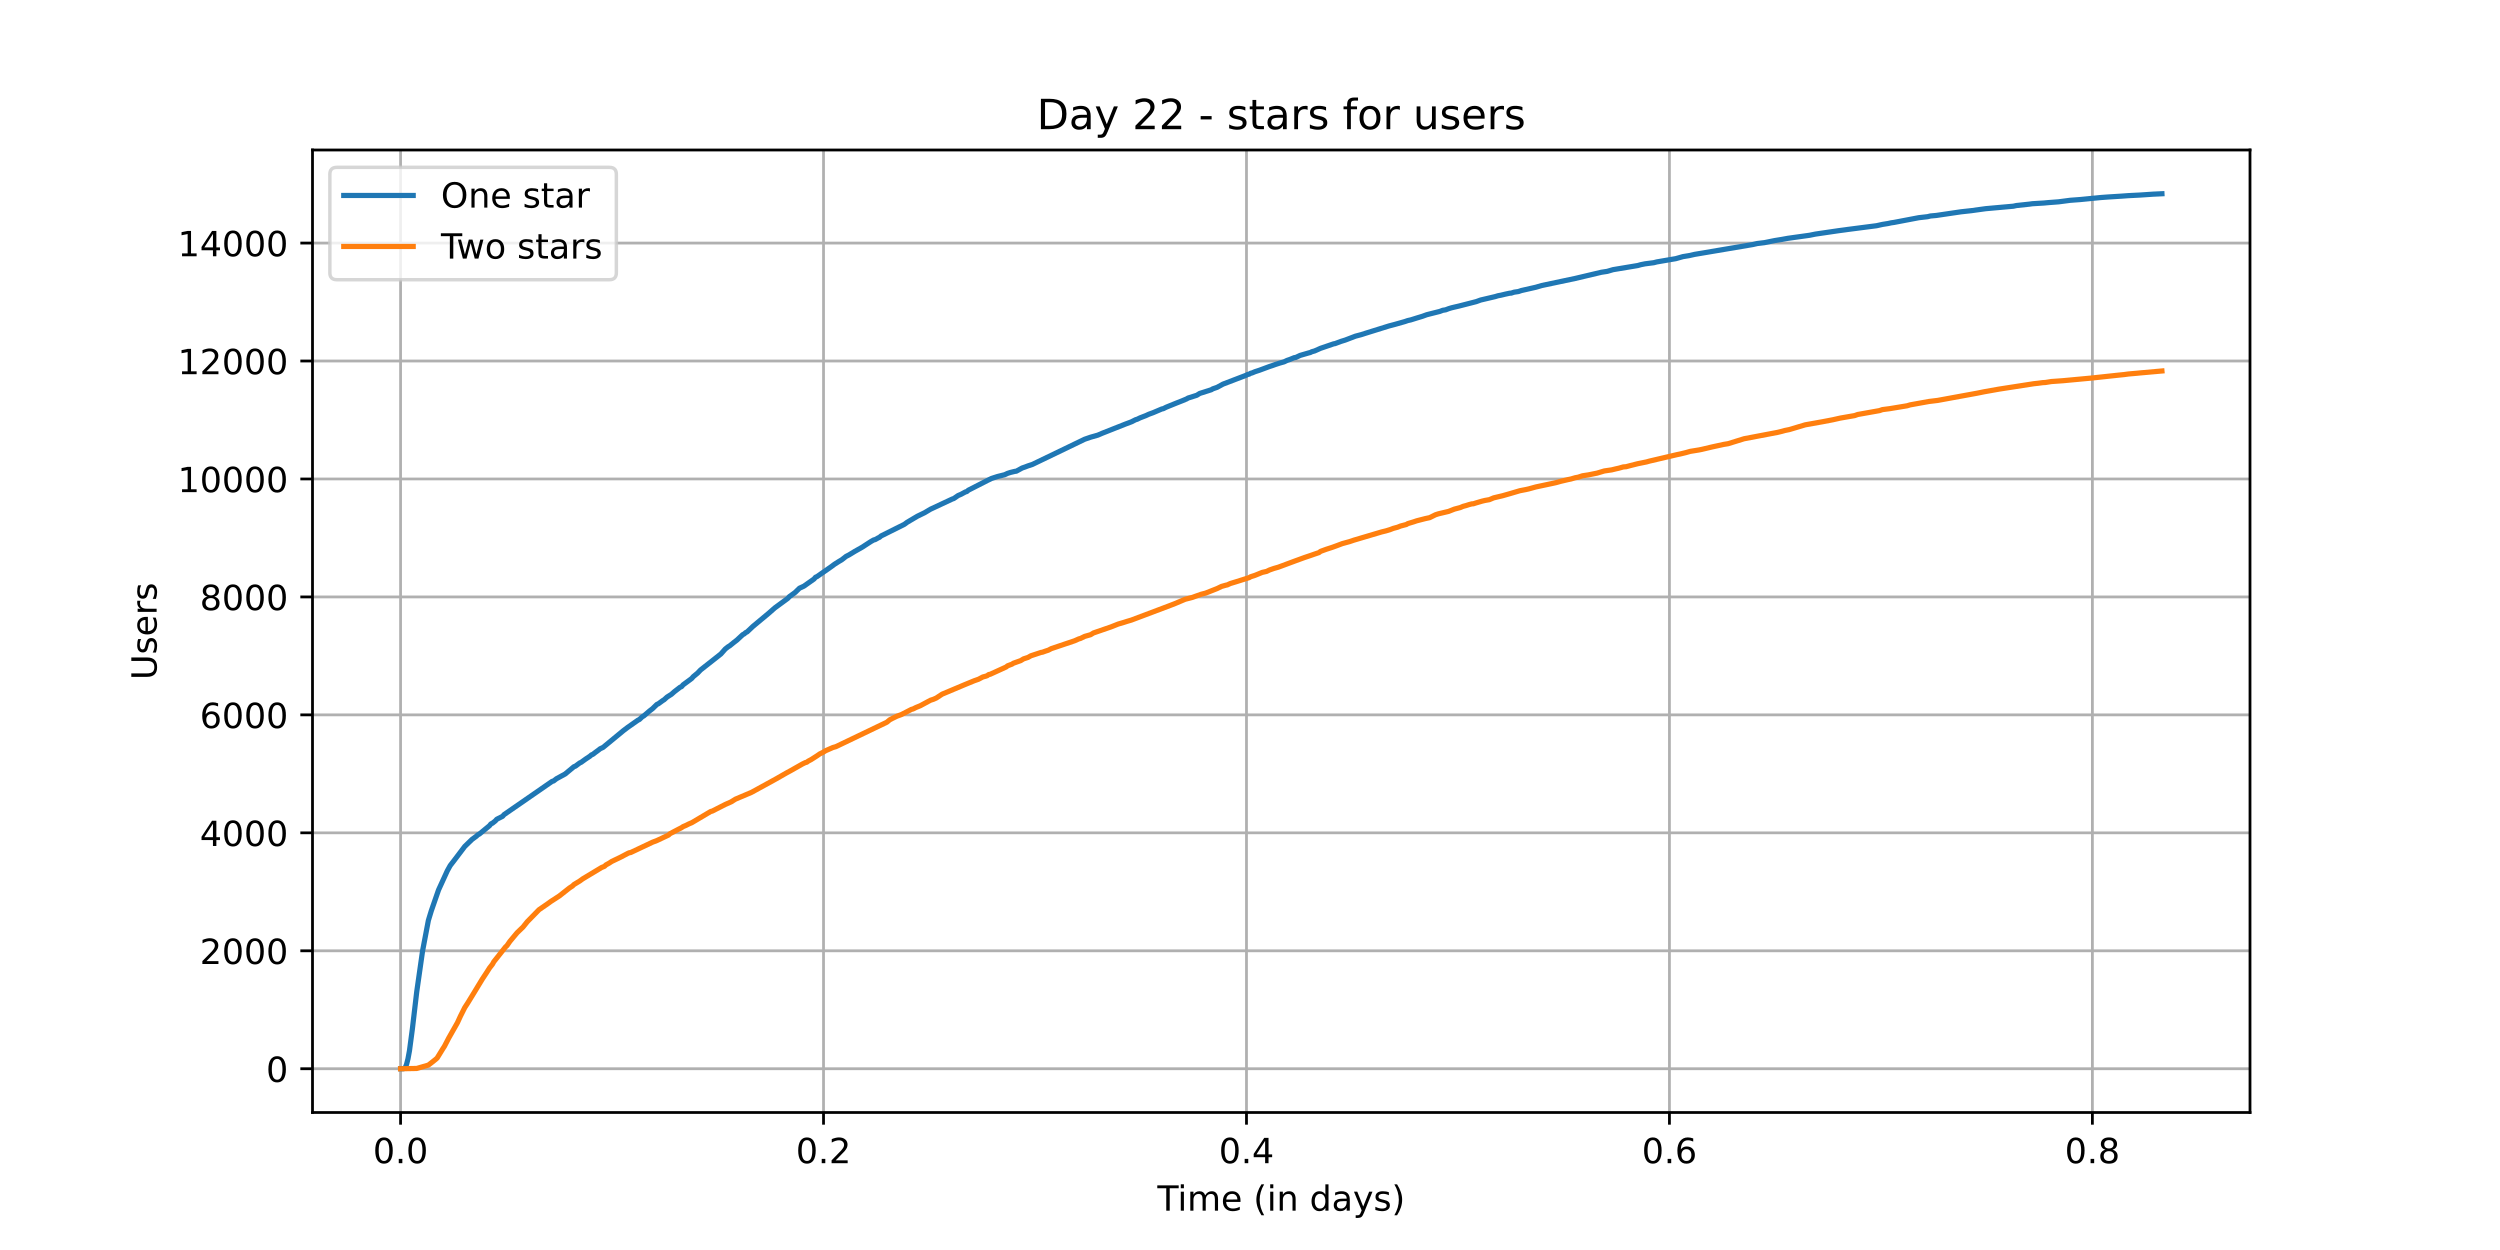 <?xml version="1.0" encoding="utf-8" standalone="no"?>
<!DOCTYPE svg PUBLIC "-//W3C//DTD SVG 1.1//EN"
  "http://www.w3.org/Graphics/SVG/1.1/DTD/svg11.dtd">
<!-- Created with matplotlib (https://matplotlib.org/) -->
<svg height="360pt" version="1.1" viewBox="0 0 720 360" width="720pt" xmlns="http://www.w3.org/2000/svg" xmlns:xlink="http://www.w3.org/1999/xlink">
 <defs>
  <style type="text/css">*{stroke-linecap:butt;stroke-linejoin:round;}</style>
 </defs>
 <g id="figure_1">
  <g id="patch_1">
   <path d="M 0 360 
L 720 360 
L 720 0 
L 0 0 
z
" style="fill:#ffffff;"/>
  </g>
  <g id="axes_1">
   <g id="patch_2">
    <path d="M 90 320.4 
L 648 320.4 
L 648 43.2 
L 90 43.2 
z
" style="fill:#ffffff;"/>
   </g>
   <g id="matplotlib.axis_1">
    <g id="xtick_1">
     <g id="line2d_1">
      <path clip-path="url(#p79dccfa73d)" d="M 115.364 320.4 
L 115.364 43.2 
" style="fill:none;stroke:#b0b0b0;stroke-linecap:square;stroke-width:0.8;"/>
     </g>
     <g id="line2d_2">
      <defs>
       <path d="M 0 0 
L 0 3.5 
" id="m2c95dd982e" style="stroke:#000000;stroke-width:0.8;"/>
      </defs>
      <g>
       <use style="stroke:#000000;stroke-width:0.8;" x="115.364" xlink:href="#m2c95dd982e" y="320.4"/>
      </g>
     </g>
     <g id="text_1">
      <!-- 0.0 -->
      <g transform="translate(107.412 334.998)scale(0.1 -0.1)">
       <defs>
        <path d="M 31.781 66.406 
Q 24.172 66.406 20.328 58.906 
Q 16.5 51.422 16.5 36.375 
Q 16.5 21.391 20.328 13.891 
Q 24.172 6.391 31.781 6.391 
Q 39.453 6.391 43.281 13.891 
Q 47.125 21.391 47.125 36.375 
Q 47.125 51.422 43.281 58.906 
Q 39.453 66.406 31.781 66.406 
z
M 31.781 74.219 
Q 44.047 74.219 50.516 64.516 
Q 56.984 54.828 56.984 36.375 
Q 56.984 17.969 50.516 8.266 
Q 44.047 -1.422 31.781 -1.422 
Q 19.531 -1.422 13.062 8.266 
Q 6.594 17.969 6.594 36.375 
Q 6.594 54.828 13.062 64.516 
Q 19.531 74.219 31.781 74.219 
z
" id="DejaVuSans-48"/>
        <path d="M 10.688 12.406 
L 21 12.406 
L 21 0 
L 10.688 0 
z
" id="DejaVuSans-46"/>
       </defs>
       <use xlink:href="#DejaVuSans-48"/>
       <use x="63.623" xlink:href="#DejaVuSans-46"/>
       <use x="95.41" xlink:href="#DejaVuSans-48"/>
      </g>
     </g>
    </g>
    <g id="xtick_2">
     <g id="line2d_3">
      <path clip-path="url(#p79dccfa73d)" d="M 237.175 320.4 
L 237.175 43.2 
" style="fill:none;stroke:#b0b0b0;stroke-linecap:square;stroke-width:0.8;"/>
     </g>
     <g id="line2d_4">
      <g>
       <use style="stroke:#000000;stroke-width:0.8;" x="237.175" xlink:href="#m2c95dd982e" y="320.4"/>
      </g>
     </g>
     <g id="text_2">
      <!-- 0.2 -->
      <g transform="translate(229.224 334.998)scale(0.1 -0.1)">
       <defs>
        <path d="M 19.188 8.297 
L 53.609 8.297 
L 53.609 0 
L 7.328 0 
L 7.328 8.297 
Q 12.938 14.109 22.625 23.891 
Q 32.328 33.688 34.812 36.531 
Q 39.547 41.844 41.422 45.531 
Q 43.312 49.219 43.312 52.781 
Q 43.312 58.594 39.234 62.25 
Q 35.156 65.922 28.609 65.922 
Q 23.969 65.922 18.812 64.312 
Q 13.672 62.703 7.812 59.422 
L 7.812 69.391 
Q 13.766 71.781 18.938 73 
Q 24.125 74.219 28.422 74.219 
Q 39.75 74.219 46.484 68.547 
Q 53.219 62.891 53.219 53.422 
Q 53.219 48.922 51.531 44.891 
Q 49.859 40.875 45.406 35.406 
Q 44.188 33.984 37.641 27.219 
Q 31.109 20.453 19.188 8.297 
z
" id="DejaVuSans-50"/>
       </defs>
       <use xlink:href="#DejaVuSans-48"/>
       <use x="63.623" xlink:href="#DejaVuSans-46"/>
       <use x="95.41" xlink:href="#DejaVuSans-50"/>
      </g>
     </g>
    </g>
    <g id="xtick_3">
     <g id="line2d_5">
      <path clip-path="url(#p79dccfa73d)" d="M 358.987 320.4 
L 358.987 43.2 
" style="fill:none;stroke:#b0b0b0;stroke-linecap:square;stroke-width:0.8;"/>
     </g>
     <g id="line2d_6">
      <g>
       <use style="stroke:#000000;stroke-width:0.8;" x="358.987" xlink:href="#m2c95dd982e" y="320.4"/>
      </g>
     </g>
     <g id="text_3">
      <!-- 0.4 -->
      <g transform="translate(351.035 334.998)scale(0.1 -0.1)">
       <defs>
        <path d="M 37.797 64.312 
L 12.891 25.391 
L 37.797 25.391 
z
M 35.203 72.906 
L 47.609 72.906 
L 47.609 25.391 
L 58.016 25.391 
L 58.016 17.188 
L 47.609 17.188 
L 47.609 0 
L 37.797 0 
L 37.797 17.188 
L 4.891 17.188 
L 4.891 26.703 
z
" id="DejaVuSans-52"/>
       </defs>
       <use xlink:href="#DejaVuSans-48"/>
       <use x="63.623" xlink:href="#DejaVuSans-46"/>
       <use x="95.41" xlink:href="#DejaVuSans-52"/>
      </g>
     </g>
    </g>
    <g id="xtick_4">
     <g id="line2d_7">
      <path clip-path="url(#p79dccfa73d)" d="M 480.798 320.4 
L 480.798 43.2 
" style="fill:none;stroke:#b0b0b0;stroke-linecap:square;stroke-width:0.8;"/>
     </g>
     <g id="line2d_8">
      <g>
       <use style="stroke:#000000;stroke-width:0.8;" x="480.798" xlink:href="#m2c95dd982e" y="320.4"/>
      </g>
     </g>
     <g id="text_4">
      <!-- 0.6 -->
      <g transform="translate(472.846 334.998)scale(0.1 -0.1)">
       <defs>
        <path d="M 33.016 40.375 
Q 26.375 40.375 22.484 35.828 
Q 18.609 31.297 18.609 23.391 
Q 18.609 15.531 22.484 10.953 
Q 26.375 6.391 33.016 6.391 
Q 39.656 6.391 43.531 10.953 
Q 47.406 15.531 47.406 23.391 
Q 47.406 31.297 43.531 35.828 
Q 39.656 40.375 33.016 40.375 
z
M 52.594 71.297 
L 52.594 62.312 
Q 48.875 64.062 45.094 64.984 
Q 41.312 65.922 37.594 65.922 
Q 27.828 65.922 22.672 59.328 
Q 17.531 52.734 16.797 39.406 
Q 19.672 43.656 24.016 45.922 
Q 28.375 48.188 33.594 48.188 
Q 44.578 48.188 50.953 41.516 
Q 57.328 34.859 57.328 23.391 
Q 57.328 12.156 50.688 5.359 
Q 44.047 -1.422 33.016 -1.422 
Q 20.359 -1.422 13.672 8.266 
Q 6.984 17.969 6.984 36.375 
Q 6.984 53.656 15.188 63.938 
Q 23.391 74.219 37.203 74.219 
Q 40.922 74.219 44.703 73.484 
Q 48.484 72.75 52.594 71.297 
z
" id="DejaVuSans-54"/>
       </defs>
       <use xlink:href="#DejaVuSans-48"/>
       <use x="63.623" xlink:href="#DejaVuSans-46"/>
       <use x="95.41" xlink:href="#DejaVuSans-54"/>
      </g>
     </g>
    </g>
    <g id="xtick_5">
     <g id="line2d_9">
      <path clip-path="url(#p79dccfa73d)" d="M 602.609 320.4 
L 602.609 43.2 
" style="fill:none;stroke:#b0b0b0;stroke-linecap:square;stroke-width:0.8;"/>
     </g>
     <g id="line2d_10">
      <g>
       <use style="stroke:#000000;stroke-width:0.8;" x="602.609" xlink:href="#m2c95dd982e" y="320.4"/>
      </g>
     </g>
     <g id="text_5">
      <!-- 0.8 -->
      <g transform="translate(594.658 334.998)scale(0.1 -0.1)">
       <defs>
        <path d="M 31.781 34.625 
Q 24.75 34.625 20.719 30.859 
Q 16.703 27.094 16.703 20.516 
Q 16.703 13.922 20.719 10.156 
Q 24.75 6.391 31.781 6.391 
Q 38.812 6.391 42.859 10.172 
Q 46.922 13.969 46.922 20.516 
Q 46.922 27.094 42.891 30.859 
Q 38.875 34.625 31.781 34.625 
z
M 21.922 38.812 
Q 15.578 40.375 12.031 44.719 
Q 8.5 49.078 8.5 55.328 
Q 8.5 64.062 14.719 69.141 
Q 20.953 74.219 31.781 74.219 
Q 42.672 74.219 48.875 69.141 
Q 55.078 64.062 55.078 55.328 
Q 55.078 49.078 51.531 44.719 
Q 48 40.375 41.703 38.812 
Q 48.828 37.156 52.797 32.312 
Q 56.781 27.484 56.781 20.516 
Q 56.781 9.906 50.312 4.234 
Q 43.844 -1.422 31.781 -1.422 
Q 19.734 -1.422 13.25 4.234 
Q 6.781 9.906 6.781 20.516 
Q 6.781 27.484 10.781 32.312 
Q 14.797 37.156 21.922 38.812 
z
M 18.312 54.391 
Q 18.312 48.734 21.844 45.562 
Q 25.391 42.391 31.781 42.391 
Q 38.141 42.391 41.719 45.562 
Q 45.312 48.734 45.312 54.391 
Q 45.312 60.062 41.719 63.234 
Q 38.141 66.406 31.781 66.406 
Q 25.391 66.406 21.844 63.234 
Q 18.312 60.062 18.312 54.391 
z
" id="DejaVuSans-56"/>
       </defs>
       <use xlink:href="#DejaVuSans-48"/>
       <use x="63.623" xlink:href="#DejaVuSans-46"/>
       <use x="95.41" xlink:href="#DejaVuSans-56"/>
      </g>
     </g>
    </g>
    <g id="text_6">
     <!-- Time (in days) -->
     <g transform="translate(333.327 348.677)scale(0.1 -0.1)">
      <defs>
       <path d="M -0.297 72.906 
L 61.375 72.906 
L 61.375 64.594 
L 35.5 64.594 
L 35.5 0 
L 25.594 0 
L 25.594 64.594 
L -0.297 64.594 
z
" id="DejaVuSans-84"/>
       <path d="M 9.422 54.688 
L 18.406 54.688 
L 18.406 0 
L 9.422 0 
z
M 9.422 75.984 
L 18.406 75.984 
L 18.406 64.594 
L 9.422 64.594 
z
" id="DejaVuSans-105"/>
       <path d="M 52 44.188 
Q 55.375 50.25 60.062 53.125 
Q 64.75 56 71.094 56 
Q 79.641 56 84.281 50.016 
Q 88.922 44.047 88.922 33.016 
L 88.922 0 
L 79.891 0 
L 79.891 32.719 
Q 79.891 40.578 77.094 44.375 
Q 74.312 48.188 68.609 48.188 
Q 61.625 48.188 57.562 43.547 
Q 53.516 38.922 53.516 30.906 
L 53.516 0 
L 44.484 0 
L 44.484 32.719 
Q 44.484 40.625 41.703 44.406 
Q 38.922 48.188 33.109 48.188 
Q 26.219 48.188 22.156 43.531 
Q 18.109 38.875 18.109 30.906 
L 18.109 0 
L 9.078 0 
L 9.078 54.688 
L 18.109 54.688 
L 18.109 46.188 
Q 21.188 51.219 25.484 53.609 
Q 29.781 56 35.688 56 
Q 41.656 56 45.828 52.969 
Q 50 49.953 52 44.188 
z
" id="DejaVuSans-109"/>
       <path d="M 56.203 29.594 
L 56.203 25.203 
L 14.891 25.203 
Q 15.484 15.922 20.484 11.062 
Q 25.484 6.203 34.422 6.203 
Q 39.594 6.203 44.453 7.469 
Q 49.312 8.734 54.109 11.281 
L 54.109 2.781 
Q 49.266 0.734 44.188 -0.344 
Q 39.109 -1.422 33.891 -1.422 
Q 20.797 -1.422 13.156 6.188 
Q 5.516 13.812 5.516 26.812 
Q 5.516 40.234 12.766 48.109 
Q 20.016 56 32.328 56 
Q 43.359 56 49.781 48.891 
Q 56.203 41.797 56.203 29.594 
z
M 47.219 32.234 
Q 47.125 39.594 43.094 43.984 
Q 39.062 48.391 32.422 48.391 
Q 24.906 48.391 20.391 44.141 
Q 15.875 39.891 15.188 32.172 
z
" id="DejaVuSans-101"/>
       <path id="DejaVuSans-32"/>
       <path d="M 31 75.875 
Q 24.469 64.656 21.281 53.656 
Q 18.109 42.672 18.109 31.391 
Q 18.109 20.125 21.312 9.062 
Q 24.516 -2 31 -13.188 
L 23.188 -13.188 
Q 15.875 -1.703 12.234 9.375 
Q 8.594 20.453 8.594 31.391 
Q 8.594 42.281 12.203 53.312 
Q 15.828 64.359 23.188 75.875 
z
" id="DejaVuSans-40"/>
       <path d="M 54.891 33.016 
L 54.891 0 
L 45.906 0 
L 45.906 32.719 
Q 45.906 40.484 42.875 44.328 
Q 39.844 48.188 33.797 48.188 
Q 26.516 48.188 22.312 43.547 
Q 18.109 38.922 18.109 30.906 
L 18.109 0 
L 9.078 0 
L 9.078 54.688 
L 18.109 54.688 
L 18.109 46.188 
Q 21.344 51.125 25.703 53.562 
Q 30.078 56 35.797 56 
Q 45.219 56 50.047 50.172 
Q 54.891 44.344 54.891 33.016 
z
" id="DejaVuSans-110"/>
       <path d="M 45.406 46.391 
L 45.406 75.984 
L 54.391 75.984 
L 54.391 0 
L 45.406 0 
L 45.406 8.203 
Q 42.578 3.328 38.25 0.953 
Q 33.938 -1.422 27.875 -1.422 
Q 17.969 -1.422 11.734 6.484 
Q 5.516 14.406 5.516 27.297 
Q 5.516 40.188 11.734 48.094 
Q 17.969 56 27.875 56 
Q 33.938 56 38.25 53.625 
Q 42.578 51.266 45.406 46.391 
z
M 14.797 27.297 
Q 14.797 17.391 18.875 11.75 
Q 22.953 6.109 30.078 6.109 
Q 37.203 6.109 41.297 11.75 
Q 45.406 17.391 45.406 27.297 
Q 45.406 37.203 41.297 42.844 
Q 37.203 48.484 30.078 48.484 
Q 22.953 48.484 18.875 42.844 
Q 14.797 37.203 14.797 27.297 
z
" id="DejaVuSans-100"/>
       <path d="M 34.281 27.484 
Q 23.391 27.484 19.188 25 
Q 14.984 22.516 14.984 16.5 
Q 14.984 11.719 18.141 8.906 
Q 21.297 6.109 26.703 6.109 
Q 34.188 6.109 38.703 11.406 
Q 43.219 16.703 43.219 25.484 
L 43.219 27.484 
z
M 52.203 31.203 
L 52.203 0 
L 43.219 0 
L 43.219 8.297 
Q 40.141 3.328 35.547 0.953 
Q 30.953 -1.422 24.312 -1.422 
Q 15.922 -1.422 10.953 3.297 
Q 6 8.016 6 15.922 
Q 6 25.141 12.172 29.828 
Q 18.359 34.516 30.609 34.516 
L 43.219 34.516 
L 43.219 35.406 
Q 43.219 41.609 39.141 45 
Q 35.062 48.391 27.688 48.391 
Q 23 48.391 18.547 47.266 
Q 14.109 46.141 10.016 43.891 
L 10.016 52.203 
Q 14.938 54.109 19.578 55.047 
Q 24.219 56 28.609 56 
Q 40.484 56 46.344 49.844 
Q 52.203 43.703 52.203 31.203 
z
" id="DejaVuSans-97"/>
       <path d="M 32.172 -5.078 
Q 28.375 -14.844 24.75 -17.812 
Q 21.141 -20.797 15.094 -20.797 
L 7.906 -20.797 
L 7.906 -13.281 
L 13.188 -13.281 
Q 16.891 -13.281 18.938 -11.516 
Q 21 -9.766 23.484 -3.219 
L 25.094 0.875 
L 2.984 54.688 
L 12.5 54.688 
L 29.594 11.922 
L 46.688 54.688 
L 56.203 54.688 
z
" id="DejaVuSans-121"/>
       <path d="M 44.281 53.078 
L 44.281 44.578 
Q 40.484 46.531 36.375 47.5 
Q 32.281 48.484 27.875 48.484 
Q 21.188 48.484 17.844 46.438 
Q 14.5 44.391 14.5 40.281 
Q 14.5 37.156 16.891 35.375 
Q 19.281 33.594 26.516 31.984 
L 29.594 31.297 
Q 39.156 29.25 43.188 25.516 
Q 47.219 21.781 47.219 15.094 
Q 47.219 7.469 41.188 3.016 
Q 35.156 -1.422 24.609 -1.422 
Q 20.219 -1.422 15.453 -0.562 
Q 10.688 0.297 5.422 2 
L 5.422 11.281 
Q 10.406 8.688 15.234 7.391 
Q 20.062 6.109 24.812 6.109 
Q 31.156 6.109 34.562 8.281 
Q 37.984 10.453 37.984 14.406 
Q 37.984 18.062 35.516 20.016 
Q 33.062 21.969 24.703 23.781 
L 21.578 24.516 
Q 13.234 26.266 9.516 29.906 
Q 5.812 33.547 5.812 39.891 
Q 5.812 47.609 11.281 51.797 
Q 16.75 56 26.812 56 
Q 31.781 56 36.172 55.266 
Q 40.578 54.547 44.281 53.078 
z
" id="DejaVuSans-115"/>
       <path d="M 8.016 75.875 
L 15.828 75.875 
Q 23.141 64.359 26.781 53.312 
Q 30.422 42.281 30.422 31.391 
Q 30.422 20.453 26.781 9.375 
Q 23.141 -1.703 15.828 -13.188 
L 8.016 -13.188 
Q 14.5 -2 17.703 9.062 
Q 20.906 20.125 20.906 31.391 
Q 20.906 42.672 17.703 53.656 
Q 14.5 64.656 8.016 75.875 
z
" id="DejaVuSans-41"/>
      </defs>
      <use xlink:href="#DejaVuSans-84"/>
      <use x="57.959" xlink:href="#DejaVuSans-105"/>
      <use x="85.742" xlink:href="#DejaVuSans-109"/>
      <use x="183.154" xlink:href="#DejaVuSans-101"/>
      <use x="244.678" xlink:href="#DejaVuSans-32"/>
      <use x="276.465" xlink:href="#DejaVuSans-40"/>
      <use x="315.479" xlink:href="#DejaVuSans-105"/>
      <use x="343.262" xlink:href="#DejaVuSans-110"/>
      <use x="406.641" xlink:href="#DejaVuSans-32"/>
      <use x="438.428" xlink:href="#DejaVuSans-100"/>
      <use x="501.904" xlink:href="#DejaVuSans-97"/>
      <use x="563.184" xlink:href="#DejaVuSans-121"/>
      <use x="622.363" xlink:href="#DejaVuSans-115"/>
      <use x="674.463" xlink:href="#DejaVuSans-41"/>
     </g>
    </g>
   </g>
   <g id="matplotlib.axis_2">
    <g id="ytick_1">
     <g id="line2d_11">
      <path clip-path="url(#p79dccfa73d)" d="M 90 307.8 
L 648 307.8 
" style="fill:none;stroke:#b0b0b0;stroke-linecap:square;stroke-width:0.8;"/>
     </g>
     <g id="line2d_12">
      <defs>
       <path d="M 0 0 
L -3.5 0 
" id="meb9239d483" style="stroke:#000000;stroke-width:0.8;"/>
      </defs>
      <g>
       <use style="stroke:#000000;stroke-width:0.8;" x="90" xlink:href="#meb9239d483" y="307.8"/>
      </g>
     </g>
     <g id="text_7">
      <!-- 0 -->
      <g transform="translate(76.638 311.599)scale(0.1 -0.1)">
       <use xlink:href="#DejaVuSans-48"/>
      </g>
     </g>
    </g>
    <g id="ytick_2">
     <g id="line2d_13">
      <path clip-path="url(#p79dccfa73d)" d="M 90 273.829 
L 648 273.829 
" style="fill:none;stroke:#b0b0b0;stroke-linecap:square;stroke-width:0.8;"/>
     </g>
     <g id="line2d_14">
      <g>
       <use style="stroke:#000000;stroke-width:0.8;" x="90" xlink:href="#meb9239d483" y="273.829"/>
      </g>
     </g>
     <g id="text_8">
      <!-- 2000 -->
      <g transform="translate(57.55 277.628)scale(0.1 -0.1)">
       <use xlink:href="#DejaVuSans-50"/>
       <use x="63.623" xlink:href="#DejaVuSans-48"/>
       <use x="127.246" xlink:href="#DejaVuSans-48"/>
       <use x="190.869" xlink:href="#DejaVuSans-48"/>
      </g>
     </g>
    </g>
    <g id="ytick_3">
     <g id="line2d_15">
      <path clip-path="url(#p79dccfa73d)" d="M 90 239.857 
L 648 239.857 
" style="fill:none;stroke:#b0b0b0;stroke-linecap:square;stroke-width:0.8;"/>
     </g>
     <g id="line2d_16">
      <g>
       <use style="stroke:#000000;stroke-width:0.8;" x="90" xlink:href="#meb9239d483" y="239.857"/>
      </g>
     </g>
     <g id="text_9">
      <!-- 4000 -->
      <g transform="translate(57.55 243.656)scale(0.1 -0.1)">
       <use xlink:href="#DejaVuSans-52"/>
       <use x="63.623" xlink:href="#DejaVuSans-48"/>
       <use x="127.246" xlink:href="#DejaVuSans-48"/>
       <use x="190.869" xlink:href="#DejaVuSans-48"/>
      </g>
     </g>
    </g>
    <g id="ytick_4">
     <g id="line2d_17">
      <path clip-path="url(#p79dccfa73d)" d="M 90 205.886 
L 648 205.886 
" style="fill:none;stroke:#b0b0b0;stroke-linecap:square;stroke-width:0.8;"/>
     </g>
     <g id="line2d_18">
      <g>
       <use style="stroke:#000000;stroke-width:0.8;" x="90" xlink:href="#meb9239d483" y="205.886"/>
      </g>
     </g>
     <g id="text_10">
      <!-- 6000 -->
      <g transform="translate(57.55 209.685)scale(0.1 -0.1)">
       <use xlink:href="#DejaVuSans-54"/>
       <use x="63.623" xlink:href="#DejaVuSans-48"/>
       <use x="127.246" xlink:href="#DejaVuSans-48"/>
       <use x="190.869" xlink:href="#DejaVuSans-48"/>
      </g>
     </g>
    </g>
    <g id="ytick_5">
     <g id="line2d_19">
      <path clip-path="url(#p79dccfa73d)" d="M 90 171.914 
L 648 171.914 
" style="fill:none;stroke:#b0b0b0;stroke-linecap:square;stroke-width:0.8;"/>
     </g>
     <g id="line2d_20">
      <g>
       <use style="stroke:#000000;stroke-width:0.8;" x="90" xlink:href="#meb9239d483" y="171.914"/>
      </g>
     </g>
     <g id="text_11">
      <!-- 8000 -->
      <g transform="translate(57.55 175.714)scale(0.1 -0.1)">
       <use xlink:href="#DejaVuSans-56"/>
       <use x="63.623" xlink:href="#DejaVuSans-48"/>
       <use x="127.246" xlink:href="#DejaVuSans-48"/>
       <use x="190.869" xlink:href="#DejaVuSans-48"/>
      </g>
     </g>
    </g>
    <g id="ytick_6">
     <g id="line2d_21">
      <path clip-path="url(#p79dccfa73d)" d="M 90 137.943 
L 648 137.943 
" style="fill:none;stroke:#b0b0b0;stroke-linecap:square;stroke-width:0.8;"/>
     </g>
     <g id="line2d_22">
      <g>
       <use style="stroke:#000000;stroke-width:0.8;" x="90" xlink:href="#meb9239d483" y="137.943"/>
      </g>
     </g>
     <g id="text_12">
      <!-- 10000 -->
      <g transform="translate(51.188 141.742)scale(0.1 -0.1)">
       <defs>
        <path d="M 12.406 8.297 
L 28.516 8.297 
L 28.516 63.922 
L 10.984 60.406 
L 10.984 69.391 
L 28.422 72.906 
L 38.281 72.906 
L 38.281 8.297 
L 54.391 8.297 
L 54.391 0 
L 12.406 0 
z
" id="DejaVuSans-49"/>
       </defs>
       <use xlink:href="#DejaVuSans-49"/>
       <use x="63.623" xlink:href="#DejaVuSans-48"/>
       <use x="127.246" xlink:href="#DejaVuSans-48"/>
       <use x="190.869" xlink:href="#DejaVuSans-48"/>
       <use x="254.492" xlink:href="#DejaVuSans-48"/>
      </g>
     </g>
    </g>
    <g id="ytick_7">
     <g id="line2d_23">
      <path clip-path="url(#p79dccfa73d)" d="M 90 103.971 
L 648 103.971 
" style="fill:none;stroke:#b0b0b0;stroke-linecap:square;stroke-width:0.8;"/>
     </g>
     <g id="line2d_24">
      <g>
       <use style="stroke:#000000;stroke-width:0.8;" x="90" xlink:href="#meb9239d483" y="103.971"/>
      </g>
     </g>
     <g id="text_13">
      <!-- 12000 -->
      <g transform="translate(51.188 107.771)scale(0.1 -0.1)">
       <use xlink:href="#DejaVuSans-49"/>
       <use x="63.623" xlink:href="#DejaVuSans-50"/>
       <use x="127.246" xlink:href="#DejaVuSans-48"/>
       <use x="190.869" xlink:href="#DejaVuSans-48"/>
       <use x="254.492" xlink:href="#DejaVuSans-48"/>
      </g>
     </g>
    </g>
    <g id="ytick_8">
     <g id="line2d_25">
      <path clip-path="url(#p79dccfa73d)" d="M 90 70 
L 648 70 
" style="fill:none;stroke:#b0b0b0;stroke-linecap:square;stroke-width:0.8;"/>
     </g>
     <g id="line2d_26">
      <g>
       <use style="stroke:#000000;stroke-width:0.8;" x="90" xlink:href="#meb9239d483" y="70"/>
      </g>
     </g>
     <g id="text_14">
      <!-- 14000 -->
      <g transform="translate(51.188 73.799)scale(0.1 -0.1)">
       <use xlink:href="#DejaVuSans-49"/>
       <use x="63.623" xlink:href="#DejaVuSans-52"/>
       <use x="127.246" xlink:href="#DejaVuSans-48"/>
       <use x="190.869" xlink:href="#DejaVuSans-48"/>
       <use x="254.492" xlink:href="#DejaVuSans-48"/>
      </g>
     </g>
    </g>
    <g id="text_15">
     <!-- Users -->
     <g transform="translate(45.108 195.801)rotate(-90)scale(0.1 -0.1)">
      <defs>
       <path d="M 8.688 72.906 
L 18.609 72.906 
L 18.609 28.609 
Q 18.609 16.891 22.844 11.734 
Q 27.094 6.594 36.625 6.594 
Q 46.094 6.594 50.344 11.734 
Q 54.594 16.891 54.594 28.609 
L 54.594 72.906 
L 64.5 72.906 
L 64.5 27.391 
Q 64.5 13.141 57.438 5.859 
Q 50.391 -1.422 36.625 -1.422 
Q 22.797 -1.422 15.734 5.859 
Q 8.688 13.141 8.688 27.391 
z
" id="DejaVuSans-85"/>
       <path d="M 41.109 46.297 
Q 39.594 47.172 37.812 47.578 
Q 36.031 48 33.891 48 
Q 26.266 48 22.188 43.047 
Q 18.109 38.094 18.109 28.812 
L 18.109 0 
L 9.078 0 
L 9.078 54.688 
L 18.109 54.688 
L 18.109 46.188 
Q 20.953 51.172 25.484 53.578 
Q 30.031 56 36.531 56 
Q 37.453 56 38.578 55.875 
Q 39.703 55.766 41.062 55.516 
z
" id="DejaVuSans-114"/>
      </defs>
      <use xlink:href="#DejaVuSans-85"/>
      <use x="73.193" xlink:href="#DejaVuSans-115"/>
      <use x="125.293" xlink:href="#DejaVuSans-101"/>
      <use x="186.816" xlink:href="#DejaVuSans-114"/>
      <use x="227.93" xlink:href="#DejaVuSans-115"/>
     </g>
    </g>
   </g>
   <g id="line2d_27">
    <path clip-path="url(#p79dccfa73d)" d="M 115.364 307.8 
L 116.245 307.8 
L 116.661 307.596 
L 117.084 306.543 
L 117.5 304.929 
L 117.923 302.636 
L 118.761 296.335 
L 120.016 285.651 
L 121.694 273.914 
L 123.372 265.081 
L 124.21 262.329 
L 126.304 256.299 
L 128.821 250.796 
L 129.66 249.284 
L 130.914 247.654 
L 133.847 243.781 
L 135.948 241.743 
L 137.202 240.825 
L 137.618 240.418 
L 138.041 240.214 
L 140.974 237.802 
L 141.39 237.275 
L 141.813 237.088 
L 142.651 236.426 
L 143.067 235.95 
L 144.745 235.101 
L 145.168 234.609 
L 158.999 225.046 
L 159.415 224.927 
L 160.253 224.281 
L 162.77 222.905 
L 165.287 220.816 
L 165.702 220.663 
L 166.964 219.729 
L 167.38 219.542 
L 168.642 218.625 
L 169.897 217.793 
L 170.313 217.419 
L 170.736 217.249 
L 171.575 216.604 
L 172.413 215.992 
L 172.829 215.653 
L 173.668 215.262 
L 179.54 210.421 
L 180.795 209.47 
L 183.727 207.414 
L 184.15 207.211 
L 184.989 206.412 
L 185.405 206.191 
L 187.083 204.748 
L 187.922 204.102 
L 189.177 202.879 
L 189.6 202.692 
L 190.854 201.775 
L 191.27 201.52 
L 192.109 200.756 
L 193.371 199.958 
L 194.21 199.21 
L 195.88 197.919 
L 196.303 197.75 
L 196.719 197.24 
L 198.82 195.694 
L 199.236 195.372 
L 199.659 194.879 
L 200.914 193.843 
L 201.752 192.96 
L 207.617 188.339 
L 208.879 186.913 
L 209.718 186.25 
L 210.134 186.012 
L 211.389 184.993 
L 212.228 184.348 
L 213.905 182.785 
L 214.328 182.564 
L 214.744 182.191 
L 215.167 181.987 
L 216.838 180.407 
L 221.448 176.568 
L 223.126 175.091 
L 226.897 172.322 
L 227.32 171.846 
L 228.998 170.623 
L 230.253 169.4 
L 231.507 168.823 
L 234.447 166.751 
L 234.863 166.241 
L 235.279 166.071 
L 239.473 163.15 
L 240.312 162.521 
L 241.567 161.723 
L 242.406 161.23 
L 243.667 160.245 
L 244.499 159.82 
L 246.177 158.801 
L 248.278 157.612 
L 250.787 155.982 
L 251.626 155.506 
L 252.049 155.404 
L 252.888 154.929 
L 253.304 154.742 
L 253.727 154.368 
L 260.431 151.022 
L 261.269 150.41 
L 264.202 148.678 
L 266.296 147.659 
L 267.973 146.657 
L 274.261 143.718 
L 274.677 143.582 
L 275.939 142.716 
L 276.778 142.359 
L 278.033 141.68 
L 278.456 141.561 
L 278.872 141.187 
L 284.321 138.402 
L 285.575 137.79 
L 287.253 137.246 
L 289.347 136.72 
L 290.186 136.329 
L 291.024 136.057 
L 292.286 135.752 
L 292.702 135.701 
L 294.38 134.784 
L 295.219 134.495 
L 296.058 134.172 
L 297.312 133.764 
L 312.398 126.495 
L 314.076 125.917 
L 316.169 125.323 
L 317.431 124.779 
L 324.135 122.129 
L 325.813 121.501 
L 327.067 120.872 
L 327.49 120.753 
L 328.329 120.346 
L 330 119.7 
L 330.839 119.31 
L 332.101 118.851 
L 334.61 117.781 
L 335.033 117.696 
L 335.872 117.271 
L 338.804 116.082 
L 340.482 115.42 
L 341.737 114.893 
L 342.16 114.639 
L 344.669 113.84 
L 345.508 113.314 
L 348.025 112.515 
L 348.864 112.244 
L 349.28 111.989 
L 350.541 111.547 
L 352.219 110.63 
L 358.923 108.065 
L 359.339 107.844 
L 359.762 107.759 
L 360.178 107.505 
L 360.601 107.403 
L 361.44 107.046 
L 362.694 106.638 
L 365.627 105.551 
L 366.466 105.279 
L 367.305 104.974 
L 368.559 104.566 
L 369.821 104.209 
L 370.66 103.802 
L 371.499 103.513 
L 372.754 103.003 
L 373.177 102.952 
L 374.431 102.358 
L 376.948 101.627 
L 377.364 101.526 
L 377.787 101.305 
L 378.626 101.067 
L 380.304 100.32 
L 384.075 99.029 
L 384.491 98.961 
L 386.169 98.332 
L 387.423 97.942 
L 390.363 96.82 
L 392.033 96.379 
L 393.295 95.971 
L 399.999 93.882 
L 401.677 93.44 
L 402.516 93.203 
L 404.609 92.608 
L 405.448 92.319 
L 406.294 92.132 
L 407.972 91.606 
L 409.65 91.096 
L 410.904 90.638 
L 414.676 89.686 
L 415.515 89.364 
L 416.353 89.228 
L 417.192 88.905 
L 418.031 88.65 
L 418.87 88.447 
L 420.125 88.158 
L 425.158 86.867 
L 426.413 86.408 
L 428.513 85.916 
L 430.607 85.423 
L 431.446 85.168 
L 432.285 85.015 
L 433.54 84.71 
L 434.801 84.438 
L 435.217 84.421 
L 436.056 84.149 
L 437.311 83.962 
L 438.15 83.674 
L 442.344 82.722 
L 444.022 82.23 
L 453.665 80.191 
L 461.208 78.408 
L 462.886 78.153 
L 464.563 77.661 
L 471.69 76.472 
L 472.529 76.234 
L 473.791 75.979 
L 476.301 75.656 
L 477.139 75.435 
L 480.495 74.858 
L 482.596 74.501 
L 483.434 74.263 
L 484.689 73.907 
L 486.367 73.635 
L 488.045 73.261 
L 504.815 70.425 
L 506.077 70.136 
L 508.17 69.881 
L 511.11 69.287 
L 513.203 68.947 
L 514.881 68.641 
L 516.559 68.403 
L 521.169 67.758 
L 522.008 67.588 
L 522.847 67.418 
L 529.551 66.433 
L 531.228 66.212 
L 532.067 66.093 
L 540.456 65.006 
L 542.134 64.633 
L 543.811 64.361 
L 544.65 64.174 
L 545.489 64.055 
L 552.616 62.696 
L 555.133 62.407 
L 555.971 62.204 
L 557.649 62.051 
L 564.776 60.998 
L 567.715 60.675 
L 571.903 60.097 
L 579.868 59.384 
L 580.707 59.197 
L 584.486 58.789 
L 585.325 58.671 
L 588.673 58.467 
L 589.935 58.348 
L 592.867 58.127 
L 596.223 57.685 
L 599.155 57.465 
L 605.027 56.887 
L 607.121 56.734 
L 610.899 56.496 
L 612.993 56.344 
L 616.348 56.174 
L 620.12 55.919 
L 622.636 55.8 
L 622.636 55.8 
" style="fill:none;stroke:#1f77b4;stroke-linecap:square;stroke-width:1.5;"/>
   </g>
   <g id="line2d_28">
    <path clip-path="url(#p79dccfa73d)" d="M 115.364 307.8 
L 120.016 307.715 
L 123.372 306.747 
L 124.21 306.101 
L 125.465 305.099 
L 125.888 304.726 
L 127.559 302.008 
L 127.982 301.362 
L 129.237 298.95 
L 131.753 294.517 
L 132.592 292.683 
L 133.847 290.186 
L 134.686 288.895 
L 136.363 286.16 
L 138.88 282.016 
L 140.135 280.113 
L 140.974 278.788 
L 141.813 277.718 
L 142.228 276.971 
L 143.067 275.918 
L 145.584 272.725 
L 146 272.351 
L 146.839 271.128 
L 148.939 268.614 
L 150.617 267 
L 151.872 265.438 
L 155.227 262.007 
L 157.737 260.274 
L 158.576 259.662 
L 161.092 258.032 
L 164.025 255.722 
L 164.864 255.178 
L 165.287 254.754 
L 166.964 253.734 
L 167.803 253.123 
L 173.252 249.845 
L 174.091 249.505 
L 174.507 249.097 
L 175.346 248.639 
L 176.185 248.095 
L 178.701 246.889 
L 180.795 245.785 
L 181.211 245.598 
L 181.634 245.53 
L 187.922 242.558 
L 189.177 242.082 
L 192.532 240.503 
L 192.948 240.112 
L 195.465 238.787 
L 196.303 238.362 
L 196.719 238.074 
L 197.558 237.717 
L 198.397 237.292 
L 199.236 236.936 
L 204.685 233.708 
L 205.108 233.606 
L 208.879 231.687 
L 210.557 230.94 
L 211.812 230.158 
L 216.422 228.205 
L 223.549 224.298 
L 226.481 222.617 
L 227.736 221.937 
L 231.092 220.035 
L 231.93 219.627 
L 232.346 219.525 
L 232.769 219.203 
L 233.608 218.761 
L 235.279 217.691 
L 236.118 217.113 
L 236.957 216.706 
L 237.795 216.196 
L 239.889 215.279 
L 240.728 215.041 
L 255.397 208.009 
L 256.236 207.313 
L 257.075 206.871 
L 258.337 206.259 
L 259.592 205.801 
L 262.524 204.289 
L 262.947 204.187 
L 263.786 203.763 
L 265.041 203.253 
L 267.973 201.673 
L 268.812 201.402 
L 269.651 201.028 
L 271.329 199.924 
L 276.778 197.631 
L 277.617 197.274 
L 280.549 196.068 
L 281.804 195.626 
L 283.066 194.964 
L 283.898 194.743 
L 284.321 194.59 
L 284.737 194.268 
L 285.159 194.2 
L 289.77 192.093 
L 290.186 191.754 
L 291.447 191.278 
L 291.863 191.006 
L 293.957 190.259 
L 294.796 189.749 
L 296.058 189.342 
L 296.897 188.866 
L 299.829 187.898 
L 300.245 187.83 
L 301.084 187.524 
L 301.923 187.252 
L 302.762 186.811 
L 309.465 184.552 
L 310.727 183.991 
L 311.143 183.889 
L 312.398 183.278 
L 314.076 182.802 
L 314.914 182.293 
L 319.941 180.56 
L 322.041 179.728 
L 323.719 179.235 
L 324.558 178.963 
L 325.813 178.59 
L 337.127 174.326 
L 338.389 173.834 
L 341.321 172.594 
L 343.415 172.05 
L 344.254 171.744 
L 345.931 171.15 
L 347.186 170.827 
L 350.541 169.502 
L 351.796 168.891 
L 353.058 168.534 
L 353.474 168.449 
L 354.313 168.059 
L 355.991 167.549 
L 359.762 166.36 
L 360.178 166.105 
L 361.44 165.698 
L 363.533 164.848 
L 364.788 164.56 
L 365.627 164.152 
L 366.889 163.71 
L 368.144 163.354 
L 370.66 162.419 
L 373.177 161.485 
L 375.693 160.568 
L 377.364 160.007 
L 378.626 159.566 
L 379.881 159.141 
L 380.304 158.801 
L 381.974 158.19 
L 382.813 157.918 
L 383.652 157.646 
L 384.914 157.188 
L 386.584 156.559 
L 388.685 155.982 
L 389.94 155.557 
L 396.644 153.57 
L 397.906 153.196 
L 399.16 152.89 
L 400.422 152.5 
L 401.261 152.177 
L 402.516 151.837 
L 403.355 151.497 
L 405.032 151.056 
L 405.448 150.801 
L 407.133 150.292 
L 407.972 150.003 
L 409.227 149.68 
L 410.488 149.357 
L 411.743 149.086 
L 413.421 148.253 
L 414.26 147.981 
L 417.192 147.285 
L 418.87 146.623 
L 420.548 146.181 
L 421.387 145.824 
L 422.226 145.603 
L 423.057 145.332 
L 423.896 145.111 
L 424.319 145.094 
L 425.158 144.822 
L 426.836 144.33 
L 427.675 144.126 
L 428.929 143.905 
L 430.191 143.378 
L 432.701 142.784 
L 433.54 142.546 
L 434.801 142.189 
L 437.734 141.323 
L 439.412 141 
L 440.251 140.813 
L 442.344 140.236 
L 444.022 139.879 
L 447.377 139.166 
L 448.216 138.979 
L 449.471 138.622 
L 451.565 138.13 
L 452.403 137.96 
L 453.665 137.586 
L 454.504 137.433 
L 455.759 137.026 
L 457.437 136.771 
L 458.276 136.601 
L 459.953 136.261 
L 462.047 135.633 
L 464.148 135.327 
L 465.402 135.021 
L 466.241 134.835 
L 467.496 134.478 
L 468.335 134.41 
L 469.597 134.07 
L 471.69 133.544 
L 474.207 133.034 
L 475.046 132.796 
L 483.011 130.928 
L 483.85 130.758 
L 485.528 130.35 
L 486.783 129.994 
L 489.299 129.586 
L 490.138 129.416 
L 493.078 128.72 
L 496.433 127.989 
L 497.688 127.785 
L 502.298 126.359 
L 511.949 124.524 
L 513.203 124.218 
L 514.042 123.981 
L 515.297 123.726 
L 519.907 122.35 
L 524.94 121.45 
L 527.873 120.889 
L 529.974 120.414 
L 534.168 119.683 
L 535.007 119.378 
L 541.295 118.256 
L 542.134 117.968 
L 544.227 117.696 
L 549.26 116.864 
L 550.099 116.609 
L 550.938 116.456 
L 555.548 115.624 
L 558.065 115.318 
L 564.36 114.163 
L 569.386 113.246 
L 570.225 113.076 
L 571.487 112.821 
L 575.681 112.074 
L 585.74 110.511 
L 587.002 110.375 
L 588.257 110.205 
L 589.096 110.154 
L 590.774 109.883 
L 594.129 109.645 
L 602.511 108.863 
L 610.06 108.048 
L 611.738 107.878 
L 612.993 107.708 
L 615.51 107.488 
L 616.348 107.403 
L 622.636 106.842 
L 622.636 106.842 
" style="fill:none;stroke:#ff7f0e;stroke-linecap:square;stroke-width:1.5;"/>
   </g>
   <g id="patch_3">
    <path d="M 90 320.4 
L 90 43.2 
" style="fill:none;stroke:#000000;stroke-linecap:square;stroke-linejoin:miter;stroke-width:0.8;"/>
   </g>
   <g id="patch_4">
    <path d="M 648 320.4 
L 648 43.2 
" style="fill:none;stroke:#000000;stroke-linecap:square;stroke-linejoin:miter;stroke-width:0.8;"/>
   </g>
   <g id="patch_5">
    <path d="M 90 320.4 
L 648 320.4 
" style="fill:none;stroke:#000000;stroke-linecap:square;stroke-linejoin:miter;stroke-width:0.8;"/>
   </g>
   <g id="patch_6">
    <path d="M 90 43.2 
L 648 43.2 
" style="fill:none;stroke:#000000;stroke-linecap:square;stroke-linejoin:miter;stroke-width:0.8;"/>
   </g>
   <g id="text_16">
    <!-- Day 22 - stars for users -->
    <g transform="translate(298.609 37.2)scale(0.12 -0.12)">
     <defs>
      <path d="M 19.672 64.797 
L 19.672 8.109 
L 31.594 8.109 
Q 46.688 8.109 53.688 14.938 
Q 60.688 21.781 60.688 36.531 
Q 60.688 51.172 53.688 57.984 
Q 46.688 64.797 31.594 64.797 
z
M 9.812 72.906 
L 30.078 72.906 
Q 51.266 72.906 61.172 64.094 
Q 71.094 55.281 71.094 36.531 
Q 71.094 17.672 61.125 8.828 
Q 51.172 0 30.078 0 
L 9.812 0 
z
" id="DejaVuSans-68"/>
      <path d="M 4.891 31.391 
L 31.203 31.391 
L 31.203 23.391 
L 4.891 23.391 
z
" id="DejaVuSans-45"/>
      <path d="M 18.312 70.219 
L 18.312 54.688 
L 36.812 54.688 
L 36.812 47.703 
L 18.312 47.703 
L 18.312 18.016 
Q 18.312 11.328 20.141 9.422 
Q 21.969 7.516 27.594 7.516 
L 36.812 7.516 
L 36.812 0 
L 27.594 0 
Q 17.188 0 13.234 3.875 
Q 9.281 7.766 9.281 18.016 
L 9.281 47.703 
L 2.688 47.703 
L 2.688 54.688 
L 9.281 54.688 
L 9.281 70.219 
z
" id="DejaVuSans-116"/>
      <path d="M 37.109 75.984 
L 37.109 68.5 
L 28.516 68.5 
Q 23.688 68.5 21.797 66.547 
Q 19.922 64.594 19.922 59.516 
L 19.922 54.688 
L 34.719 54.688 
L 34.719 47.703 
L 19.922 47.703 
L 19.922 0 
L 10.891 0 
L 10.891 47.703 
L 2.297 47.703 
L 2.297 54.688 
L 10.891 54.688 
L 10.891 58.5 
Q 10.891 67.625 15.141 71.797 
Q 19.391 75.984 28.609 75.984 
z
" id="DejaVuSans-102"/>
      <path d="M 30.609 48.391 
Q 23.391 48.391 19.188 42.75 
Q 14.984 37.109 14.984 27.297 
Q 14.984 17.484 19.156 11.844 
Q 23.344 6.203 30.609 6.203 
Q 37.797 6.203 41.984 11.859 
Q 46.188 17.531 46.188 27.297 
Q 46.188 37.016 41.984 42.703 
Q 37.797 48.391 30.609 48.391 
z
M 30.609 56 
Q 42.328 56 49.016 48.375 
Q 55.719 40.766 55.719 27.297 
Q 55.719 13.875 49.016 6.219 
Q 42.328 -1.422 30.609 -1.422 
Q 18.844 -1.422 12.172 6.219 
Q 5.516 13.875 5.516 27.297 
Q 5.516 40.766 12.172 48.375 
Q 18.844 56 30.609 56 
z
" id="DejaVuSans-111"/>
      <path d="M 8.5 21.578 
L 8.5 54.688 
L 17.484 54.688 
L 17.484 21.922 
Q 17.484 14.156 20.5 10.266 
Q 23.531 6.391 29.594 6.391 
Q 36.859 6.391 41.078 11.031 
Q 45.312 15.672 45.312 23.688 
L 45.312 54.688 
L 54.297 54.688 
L 54.297 0 
L 45.312 0 
L 45.312 8.406 
Q 42.047 3.422 37.719 1 
Q 33.406 -1.422 27.688 -1.422 
Q 18.266 -1.422 13.375 4.438 
Q 8.5 10.297 8.5 21.578 
z
M 31.109 56 
z
" id="DejaVuSans-117"/>
     </defs>
     <use xlink:href="#DejaVuSans-68"/>
     <use x="77.002" xlink:href="#DejaVuSans-97"/>
     <use x="138.281" xlink:href="#DejaVuSans-121"/>
     <use x="197.461" xlink:href="#DejaVuSans-32"/>
     <use x="229.248" xlink:href="#DejaVuSans-50"/>
     <use x="292.871" xlink:href="#DejaVuSans-50"/>
     <use x="356.494" xlink:href="#DejaVuSans-32"/>
     <use x="388.281" xlink:href="#DejaVuSans-45"/>
     <use x="424.365" xlink:href="#DejaVuSans-32"/>
     <use x="456.152" xlink:href="#DejaVuSans-115"/>
     <use x="508.252" xlink:href="#DejaVuSans-116"/>
     <use x="547.461" xlink:href="#DejaVuSans-97"/>
     <use x="608.74" xlink:href="#DejaVuSans-114"/>
     <use x="649.854" xlink:href="#DejaVuSans-115"/>
     <use x="701.953" xlink:href="#DejaVuSans-32"/>
     <use x="733.74" xlink:href="#DejaVuSans-102"/>
     <use x="768.945" xlink:href="#DejaVuSans-111"/>
     <use x="830.127" xlink:href="#DejaVuSans-114"/>
     <use x="871.24" xlink:href="#DejaVuSans-32"/>
     <use x="903.027" xlink:href="#DejaVuSans-117"/>
     <use x="966.406" xlink:href="#DejaVuSans-115"/>
     <use x="1018.506" xlink:href="#DejaVuSans-101"/>
     <use x="1080.029" xlink:href="#DejaVuSans-114"/>
     <use x="1121.143" xlink:href="#DejaVuSans-115"/>
    </g>
   </g>
   <g id="legend_1">
    <g id="patch_7">
     <path d="M 97 80.556 
L 175.511 80.556 
Q 177.511 80.556 177.511 78.556 
L 177.511 50.2 
Q 177.511 48.2 175.511 48.2 
L 97 48.2 
Q 95 48.2 95 50.2 
L 95 78.556 
Q 95 80.556 97 80.556 
z
" style="fill:#ffffff;opacity:0.8;stroke:#cccccc;stroke-linejoin:miter;"/>
    </g>
    <g id="line2d_29">
     <path d="M 99 56.298 
L 119 56.298 
" style="fill:none;stroke:#1f77b4;stroke-linecap:square;stroke-width:1.5;"/>
    </g>
    <g id="line2d_30"/>
    <g id="text_17">
     <!-- One star -->
     <g transform="translate(127 59.798)scale(0.1 -0.1)">
      <defs>
       <path d="M 39.406 66.219 
Q 28.656 66.219 22.328 58.203 
Q 16.016 50.203 16.016 36.375 
Q 16.016 22.609 22.328 14.594 
Q 28.656 6.594 39.406 6.594 
Q 50.141 6.594 56.422 14.594 
Q 62.703 22.609 62.703 36.375 
Q 62.703 50.203 56.422 58.203 
Q 50.141 66.219 39.406 66.219 
z
M 39.406 74.219 
Q 54.734 74.219 63.906 63.938 
Q 73.094 53.656 73.094 36.375 
Q 73.094 19.141 63.906 8.859 
Q 54.734 -1.422 39.406 -1.422 
Q 24.031 -1.422 14.812 8.828 
Q 5.609 19.094 5.609 36.375 
Q 5.609 53.656 14.812 63.938 
Q 24.031 74.219 39.406 74.219 
z
" id="DejaVuSans-79"/>
      </defs>
      <use xlink:href="#DejaVuSans-79"/>
      <use x="78.711" xlink:href="#DejaVuSans-110"/>
      <use x="142.09" xlink:href="#DejaVuSans-101"/>
      <use x="203.613" xlink:href="#DejaVuSans-32"/>
      <use x="235.4" xlink:href="#DejaVuSans-115"/>
      <use x="287.5" xlink:href="#DejaVuSans-116"/>
      <use x="326.709" xlink:href="#DejaVuSans-97"/>
      <use x="387.988" xlink:href="#DejaVuSans-114"/>
     </g>
    </g>
    <g id="line2d_31">
     <path d="M 99 70.977 
L 119 70.977 
" style="fill:none;stroke:#ff7f0e;stroke-linecap:square;stroke-width:1.5;"/>
    </g>
    <g id="line2d_32"/>
    <g id="text_18">
     <!-- Two stars -->
     <g transform="translate(127 74.477)scale(0.1 -0.1)">
      <defs>
       <path d="M 4.203 54.688 
L 13.188 54.688 
L 24.422 12.016 
L 35.594 54.688 
L 46.188 54.688 
L 57.422 12.016 
L 68.609 54.688 
L 77.594 54.688 
L 63.281 0 
L 52.688 0 
L 40.922 44.828 
L 29.109 0 
L 18.5 0 
z
" id="DejaVuSans-119"/>
      </defs>
      <use xlink:href="#DejaVuSans-84"/>
      <use x="44.584" xlink:href="#DejaVuSans-119"/>
      <use x="126.371" xlink:href="#DejaVuSans-111"/>
      <use x="187.553" xlink:href="#DejaVuSans-32"/>
      <use x="219.34" xlink:href="#DejaVuSans-115"/>
      <use x="271.439" xlink:href="#DejaVuSans-116"/>
      <use x="310.648" xlink:href="#DejaVuSans-97"/>
      <use x="371.928" xlink:href="#DejaVuSans-114"/>
      <use x="413.041" xlink:href="#DejaVuSans-115"/>
     </g>
    </g>
   </g>
  </g>
 </g>
 <defs>
  <clipPath id="p79dccfa73d">
   <rect height="277.2" width="558" x="90" y="43.2"/>
  </clipPath>
 </defs>
</svg>
